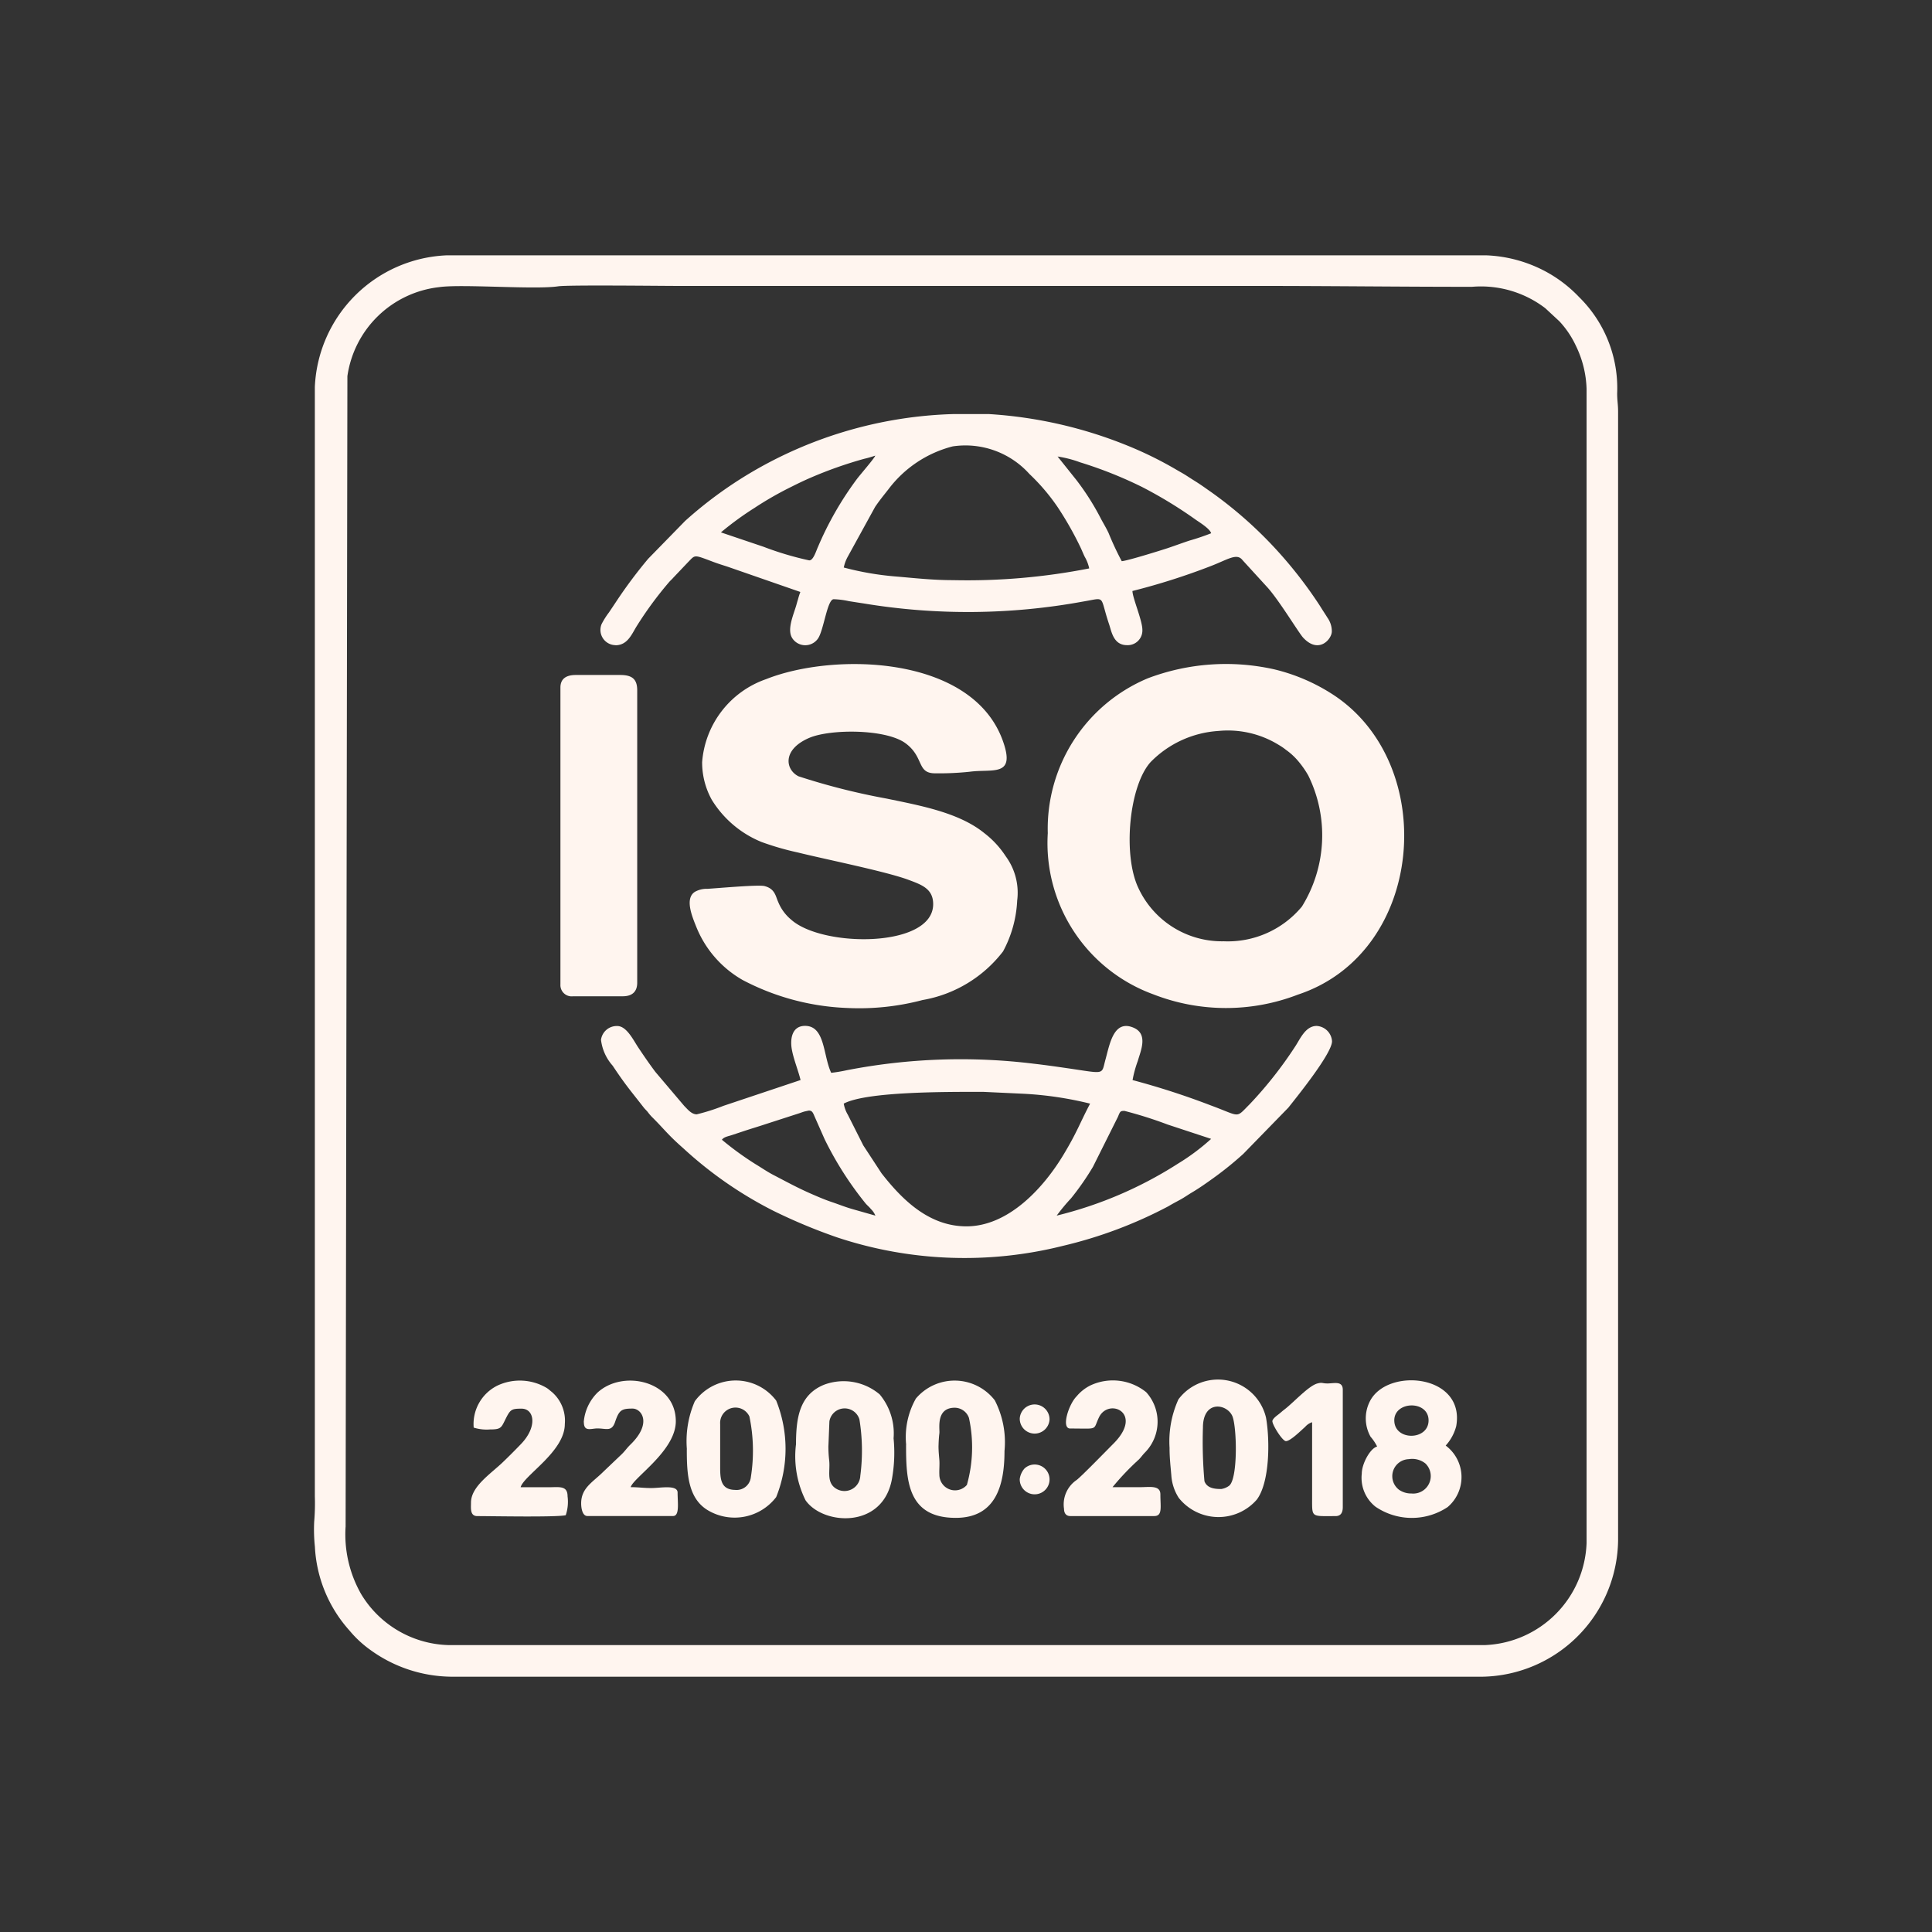 <svg id="_2775766105376" xmlns="http://www.w3.org/2000/svg" width="93.348" height="93.348" viewBox="0 0 93.348 93.348">
  <rect x="0" y="0" width="93.348" height="93.348" fill="#333333" stroke="none"/>
  <ellipse id="Elipse_15" data-name="Elipse 15" cx="46.674" cy="46.674" rx="46.674" ry="46.674" fill="none"/>
  <g id="Grupo_29" data-name="Grupo 29" transform="translate(15.162 12.334)">
    <path id="Trazado_284" data-name="Trazado 284" d="M72.342,119.041l.086-55.6a5.047,5.047,0,0,1,4.424-4.3c1.066-.161,4.628.128,5.758-.041.475-.073,4.9-.019,5.782-.019h27.949c3.525,0,6.91.043,10.422.043a5.117,5.117,0,0,1,3.544,1.034l.679.63a4.524,4.524,0,0,1,.792,1.171,5.073,5.073,0,0,1,.523,2.094v55.77a5.118,5.118,0,0,1-4.882,4.927H77.273A5.085,5.085,0,0,1,73.1,122.3a5.81,5.81,0,0,1-.76-3.253Zm5.058,7.238h49.884a6.674,6.674,0,0,0,6.54-6.585V66.061c0-.306,0-.61,0-.917,0-.34-.045-.512-.045-.872a6.166,6.166,0,0,0-1.842-4.655,6.426,6.426,0,0,0-1.578-1.214,6.614,6.614,0,0,0-2.9-.8H77.224a6.657,6.657,0,0,0-6.369,6.366l0,53.591a10.363,10.363,0,0,1-.032,1.233A7.908,7.908,0,0,0,70.858,120a6.546,6.546,0,0,0,1.668,4.045,5.366,5.366,0,0,0,1.017.944,6.759,6.759,0,0,0,3.855,1.289Z" transform="translate(-70.805 -57.6)" fill="#fff5ef" fill-rule="evenodd"/>
    <path id="Trazado_285" data-name="Trazado 285" d="M156.2,154.606a3.728,3.728,0,0,0,.465,1.8,5.058,5.058,0,0,0,2.407,2.041,13.481,13.481,0,0,0,1.76.508c1.272.317,4.266.917,5.347,1.323.623.233,1.184.426,1.184,1.171,0,2.124-5.343,2.105-6.859.752a2.166,2.166,0,0,1-.627-.852c-.128-.276-.15-.642-.664-.773-.293-.075-2.218.1-2.752.133a1.172,1.172,0,0,0-.6.139c-.529.319-.126,1.24.062,1.713a5.173,5.173,0,0,0,2.24,2.557,11.788,11.788,0,0,0,5.017,1.347,11.983,11.983,0,0,0,3.672-.383,6.243,6.243,0,0,0,3.887-2.349,5.713,5.713,0,0,0,.683-2.456,2.976,2.976,0,0,0-.557-2.146,4.48,4.48,0,0,0-1.026-1.109c-1.225-1-3.105-1.336-4.737-1.675a32.439,32.439,0,0,1-4.246-1.075c-.636-.317-.8-1.293.522-1.857,1.019-.435,3.7-.437,4.649.261.91.672.531,1.452,1.426,1.452a14.161,14.161,0,0,0,1.668-.075c1.118-.152,2.246.281,1.606-1.5-1.486-4.135-8.154-4.283-11.444-2.972a4.613,4.613,0,0,0-3.084,4.024Z" transform="translate(-137.437 -130.098)" fill="#fff5ef" fill-rule="evenodd"/>
    <path id="Trazado_286" data-name="Trazado 286" d="M244.911,163.2a4.452,4.452,0,0,1-4.129-2.587c-.758-1.617-.437-4.949.606-6.082a5.028,5.028,0,0,1,3.261-1.493,4.68,4.68,0,0,1,2.936.683,2.8,2.8,0,0,1,.336.231,3.134,3.134,0,0,1,.61.567,4.469,4.469,0,0,1,.465.67,6.534,6.534,0,0,1-.308,6.334A4.648,4.648,0,0,1,244.911,163.2Zm-8.5-5.234a7.777,7.777,0,0,0,5.107,7.8,9.646,9.646,0,0,0,6.977.011c6.154-2.036,6.827-11.08,1.756-14.457a9.1,9.1,0,0,0-2.887-1.257,10.653,10.653,0,0,0-6.127.433,7.878,7.878,0,0,0-4.827,7.469Z" transform="translate(-200.947 -130.054)" fill="#fff5ef" fill-rule="evenodd"/>
    <path id="Trazado_287" data-name="Trazado 287" d="M147.261,100.845a1.842,1.842,0,0,1,.2-.537l1.315-2.394c.208-.308.409-.552.638-.844a5.632,5.632,0,0,1,3.109-2.079,4.157,4.157,0,0,1,3.707,1.332,9.752,9.752,0,0,1,1.364,1.6,16.1,16.1,0,0,1,1.077,1.889c.09.182.148.34.231.51a1.906,1.906,0,0,1,.218.565,30.507,30.507,0,0,1-6.585.567c-.979,0-1.852-.1-2.745-.176a14.2,14.2,0,0,1-2.531-.435ZM157.6,95.481a5.476,5.476,0,0,1,1.075.278,20.08,20.08,0,0,1,2.994,1.191,21.191,21.191,0,0,1,2.6,1.585c.178.124.683.433.743.653a11,11,0,0,1-1.043.353c-.358.118-.7.246-1.069.37-.306.1-1.9.6-2.208.627a14.535,14.535,0,0,1-.638-1.366c-.12-.251-.225-.422-.351-.653a12.289,12.289,0,0,0-1.2-1.9l-.91-1.139ZM145.6,100.5a15.046,15.046,0,0,1-2.218-.66l-2.056-.694a15.1,15.1,0,0,1,1.615-1.178,16.491,16.491,0,0,1,1.773-1.017c.321-.161.606-.3.949-.448a20.06,20.06,0,0,1,2.578-.91,5.112,5.112,0,0,0,.542-.156c-.034.126-.756.949-.9,1.148a15.892,15.892,0,0,0-1.872,3.272c-.081.173-.218.64-.409.64Zm-9.373,4.1c.561,0,.767-.482,1-.876a17.669,17.669,0,0,1,1.585-2.165c.077-.092.137-.133.212-.223l.7-.737c.377-.379.255-.394,1.259-.017.231.086.452.152.685.229l3.495,1.214a3.741,3.741,0,0,0-.116.366c-.045.139-.066.238-.109.37-.152.48-.409,1.1-.171,1.488a.748.748,0,0,0,1.266,0c.27-.439.435-1.874.743-1.874a3.955,3.955,0,0,1,.734.094c.216.034.516.081.717.111a30.859,30.859,0,0,0,10.608-.094c1.12-.186.769-.317,1.246,1.1.118.349.208,1.009.867,1.009a.71.71,0,0,0,.741-.741c0-.452-.473-1.535-.48-1.876a32.273,32.273,0,0,0,3.775-1.2c.831-.317,1.268-.655,1.546-.289l1.229,1.345c.582.666,1.484,2.165,1.7,2.4.756.812,1.383.064,1.383-.3a1.131,1.131,0,0,0-.208-.662c-.124-.2-.244-.375-.355-.559A20.906,20.906,0,0,0,167.9,99.7a20.011,20.011,0,0,0-2.9-2.51c-.193-.133-.338-.24-.54-.375s-.358-.225-.559-.358-.351-.212-.546-.326a18.079,18.079,0,0,0-2.426-1.193,21.229,21.229,0,0,0-6.647-1.508h-1.743a20.365,20.365,0,0,0-9.8,2.848,19.967,19.967,0,0,0-3.139,2.311l-1.788,1.831a22.875,22.875,0,0,0-1.548,2.073c-.122.184-.225.338-.349.522a3.753,3.753,0,0,0-.355.563.736.736,0,0,0,.67,1.017Z" transform="translate(-121.655 -85.757)" fill="#fff5ef" fill-rule="evenodd"/>
    <path id="Trazado_288" data-name="Trazado 288" d="M141.444,236.979c.1-.137.287-.161.475-.223l.555-.184c.377-.126.713-.223,1.09-.349l1.615-.522c.1-.034.154-.056.263-.088l.2-.043c.163,0,.2.1.281.291l.482,1.09a16.314,16.314,0,0,0,1.987,3.114c.09.1.169.161.255.268a.931.931,0,0,1,.212.313l-1.056-.3c-.385-.107-.7-.238-1.043-.353s-.677-.259-1-.4c-.685-.3-1.193-.582-1.833-.914-.293-.152-.582-.353-.869-.525a14.876,14.876,0,0,1-1.617-1.176Zm16.178,3.662a9.283,9.283,0,0,1,.692-.833,13.023,13.023,0,0,0,1.056-1.518l1.206-2.413c.109-.263.111-.291.317-.291a19.868,19.868,0,0,1,2.088.66l2.1.692a10.5,10.5,0,0,1-1.6,1.195,19.352,19.352,0,0,1-5.861,2.512Zm-4.362.523c-1.807,0-3.1-1.278-4.105-2.565l-.88-1.345-.745-1.478a1.581,1.581,0,0,1-.2-.542c1.1-.585,4.927-.57,6.76-.567l1.914.09a16.959,16.959,0,0,1,3.229.478c-.5.949-.615,1.351-1.268,2.439-.964,1.615-2.666,3.49-4.707,3.49Zm-17.66-9.026a2.287,2.287,0,0,0,.567,1.266c.619.934.878,1.221,1.484,2,.077.1.122.133.206.231a2.223,2.223,0,0,0,.2.238c.6.593.749.842,1.527,1.525a19.218,19.218,0,0,0,4.351,3.017,26.828,26.828,0,0,0,3.077,1.283,19.523,19.523,0,0,0,10.906.409,21.313,21.313,0,0,0,5.105-1.917c.182-.111.366-.206.559-.311.216-.118.362-.227.567-.349.368-.218.7-.454,1.043-.7a16.229,16.229,0,0,0,1.445-1.169l2.174-2.231c.375-.475,2.111-2.613,2.111-3.208a.79.79,0,0,0-.741-.741c-.54,0-.794.621-1.028.976a19.479,19.479,0,0,1-2.208,2.805c-.7.7-.411.6-1.872.062a37.217,37.217,0,0,0-3.788-1.227,5.523,5.523,0,0,1,.253-.925c.137-.484.516-1.3-.206-1.606-.959-.411-1.152.8-1.353,1.527-.214.773.03.7-1.906.422-.478-.069-1.026-.148-1.54-.206a28.851,28.851,0,0,0-9.062.313,7.067,7.067,0,0,1-.747.124c-.394-.822-.285-2.268-1.263-2.268-.638,0-.726.636-.642,1.122s.319,1.047.424,1.495l-3.724,1.246a9.794,9.794,0,0,1-1.291.411c-.261,0-.452-.257-.6-.4l-1.4-1.651c-.3-.4-.548-.764-.827-1.18-.231-.345-.559-1.036-1.013-1.036a.767.767,0,0,0-.784.653Z" transform="translate(-121.725 -194.245)" fill="#fff5ef" fill-rule="evenodd"/>
    <path id="Trazado_289" data-name="Trazado 289" d="M126.45,152.91v14.347a.543.543,0,0,0,.61.567h2.4c.448,0,.7-.214.7-.655V153.041c0-.563-.268-.741-.829-.741h-2.137C126.748,152.3,126.45,152.465,126.45,152.91Z" transform="translate(-114.534 -132.021)" fill="#fff5ef" fill-rule="evenodd"/>
    <path id="Trazado_290" data-name="Trazado 290" d="M309.668,316.933a1.021,1.021,0,0,1-.6-.18.823.823,0,0,1,.473-1.478,1.026,1.026,0,0,1,.8.206A.846.846,0,0,1,309.668,316.933Zm-.829-3.531c0-.946,1.657-.983,1.657,0S308.84,314.4,308.84,313.4Zm-.829,1.263c-.343.092-.741.842-.741,1.308a1.777,1.777,0,0,0,.664,1.6,3.118,3.118,0,0,0,3.484.017,1.9,1.9,0,0,0-.094-2.972,2.226,2.226,0,0,0,.508-.934c.45-2.493-3.289-2.857-4.156-1.233a1.815,1.815,0,0,0,.019,1.741,2.282,2.282,0,0,1,.315.469Z" transform="translate(-256.634 -257.107)" fill="#fff5ef" fill-rule="evenodd"/>
    <path id="Trazado_291" data-name="Trazado 291" d="M266.376,316.589c-.315,0-.677-.041-.8-.377a21.185,21.185,0,0,1-.073-2.587c0-1.328,1.124-1.171,1.411-.582.229.469.291,3.022-.139,3.383a.855.855,0,0,1-.4.165Zm-2.486-1.962c0,.456.051.889.086,1.308a2.279,2.279,0,0,0,.358,1.081,2.452,2.452,0,0,0,3.775.081c.619-.831.638-2.835.443-3.951a2.385,2.385,0,0,0-4.234-.887,4.915,4.915,0,0,0-.426,2.366Z" transform="translate(-222.543 -256.979)" fill="#fff5ef" fill-rule="evenodd"/>
    <path id="Trazado_292" data-name="Trazado 292" d="M206.01,314.652a5.841,5.841,0,0,1,.041-.612c.019-.236-.169-1.221.743-1.221a.734.734,0,0,1,.685.493,6.682,6.682,0,0,1-.1,3.236.757.757,0,0,1-1.33-.5c-.011-.223.017-.475,0-.7s-.041-.4-.041-.7Zm-1.57-.043c0,1.7.054,3.531,2.4,3.531,1.929,0,2.356-1.559,2.356-3.227a4.417,4.417,0,0,0-.469-2.452,2.452,2.452,0,0,0-3.812-.086,3.788,3.788,0,0,0-.471,2.231Z" transform="translate(-175.824 -257.136)" fill="#fff5ef" fill-rule="evenodd"/>
    <path id="Trazado_293" data-name="Trazado 293" d="M157.306,316.77c-.726,0-.741-.544-.741-1.133v-2.049a.742.742,0,0,1,1.413-.366,8.105,8.105,0,0,1,.069,2.938.693.693,0,0,1-.739.612Zm-2.353-1.962c0,1.171.054,2.371,1.019,2.947a2.529,2.529,0,0,0,3.3-.638,6.235,6.235,0,0,0,0-4.662,2.451,2.451,0,0,0-3.932.032,4.829,4.829,0,0,0-.383,2.321Z" transform="translate(-136.931 -257.117)" fill="#fff5ef" fill-rule="evenodd"/>
    <path id="Trazado_294" data-name="Trazado 294" d="M181.156,314.768l.047-1.173a.746.746,0,0,1,1.45-.1,9.363,9.363,0,0,1,.043,2.73.767.767,0,0,1-1.293.525c-.323-.317-.158-.814-.21-1.272a5.69,5.69,0,0,1-.039-.7Zm-1.57-.043a4.774,4.774,0,0,0,.463,2.679c.839,1.214,3.782,1.415,4.186-1.084a7.145,7.145,0,0,0,.069-1.908,2.943,2.943,0,0,0-.67-2.12,2.7,2.7,0,0,0-2.677-.473c-1.2.482-1.368,1.591-1.368,2.906Z" transform="translate(-156.291 -257.252)" fill="#fff5ef" fill-rule="evenodd"/>
    <path id="Trazado_295" data-name="Trazado 295" d="M240.376,313.789c1.388,0,1.081.1,1.383-.535.458-.972,2.193-.227.7,1.268-.319.319-1.535,1.57-1.777,1.754a1.425,1.425,0,0,0-.61,1.394c0,.2.094.349.3.349h4.056c.411,0,.3-.428.3-1.047,0-.452-.51-.349-.959-.349h-1.353a12.455,12.455,0,0,1,1.276-1.341c.124-.128.173-.216.306-.349a2.121,2.121,0,0,0,.043-2.9,2.559,2.559,0,0,0-2.7-.323,2.06,2.06,0,0,0-.657.52c-.388.385-.76,1.559-.315,1.559Z" transform="translate(-203.824 -257.102)" fill="#fff5ef" fill-rule="evenodd"/>
    <path id="Trazado_296" data-name="Trazado 296" d="M106.4,313.781a2.075,2.075,0,0,0,.784.088c.5,0,.54-.069.713-.422.266-.542.3-.582.814-.582.612,0,.784.867-.032,1.713-.289.3-.572.585-.874.874-.582.559-1.538,1.173-1.538,1.951,0,.266-.056.653.306.653.715,0,3.818.062,4.272-.043a2.044,2.044,0,0,0,.088-.914c0-.531-.409-.437-.917-.437h-1.351c.152-.572,2.135-1.72,2.135-3.054a1.827,1.827,0,0,0-.627-1.55c-.1-.077-.158-.137-.244-.191a2.546,2.546,0,0,0-2.383-.118,2.072,2.072,0,0,0-1.148,2.036Z" transform="translate(-98.672 -257.137)" fill="#fff5ef" fill-rule="evenodd"/>
    <path id="Trazado_297" data-name="Trazado 297" d="M131.261,313.535c0,.48.351.3.653.3.435,0,.692.173.857-.319.193-.568.308-.64.844-.64.426,0,.959.7-.1,1.735-.169.163-.248.293-.413.458l-.893.85c-.52.52-1.079.786-1.079,1.538,0,.255.069.61.3.61h4.141c.323,0,.218-.642.218-1.133,0-.39-.833-.218-1.266-.218-.4,0-.612-.043-1-.043.122-.456,2.18-1.756,2.18-3.184,0-1.936-2.542-2.527-3.784-1.385a2.258,2.258,0,0,0-.664,1.43Z" transform="translate(-118.212 -257.152)" fill="#fff5ef" fill-rule="evenodd"/>
    <path id="Trazado_298" data-name="Trazado 298" d="M287.1,313.869c0,.182.486.959.653.959.218,0,.743-.527.927-.687a.759.759,0,0,1,.338-.227v3.707c0,.912-.043.829,1.133.829.259,0,.349-.176.349-.435v-5.668c0-.445-.424-.306-.741-.306-.259,0-.242-.064-.482,0-.424.109-1.133.9-1.587,1.251-.133.1-.178.152-.313.255-.09.069-.281.21-.281.33Z" transform="translate(-240.783 -257.531)" fill="#fff5ef" fill-rule="evenodd"/>
    <path id="Trazado_299" data-name="Trazado 299" d="M230.09,317.586a.72.72,0,0,0,1.439.043A.72.72,0,0,0,230.09,317.586Z" transform="translate(-195.981 -261.379)" fill="#fff5ef" fill-rule="evenodd"/>
    <path id="Trazado_300" data-name="Trazado 300" d="M230.09,331.169a.72.72,0,1,0,.231-.512.951.951,0,0,0-.231.51Z" transform="translate(-195.981 -272.039)" fill="#fff5ef" fill-rule="evenodd"/>
  </g>
</svg>
